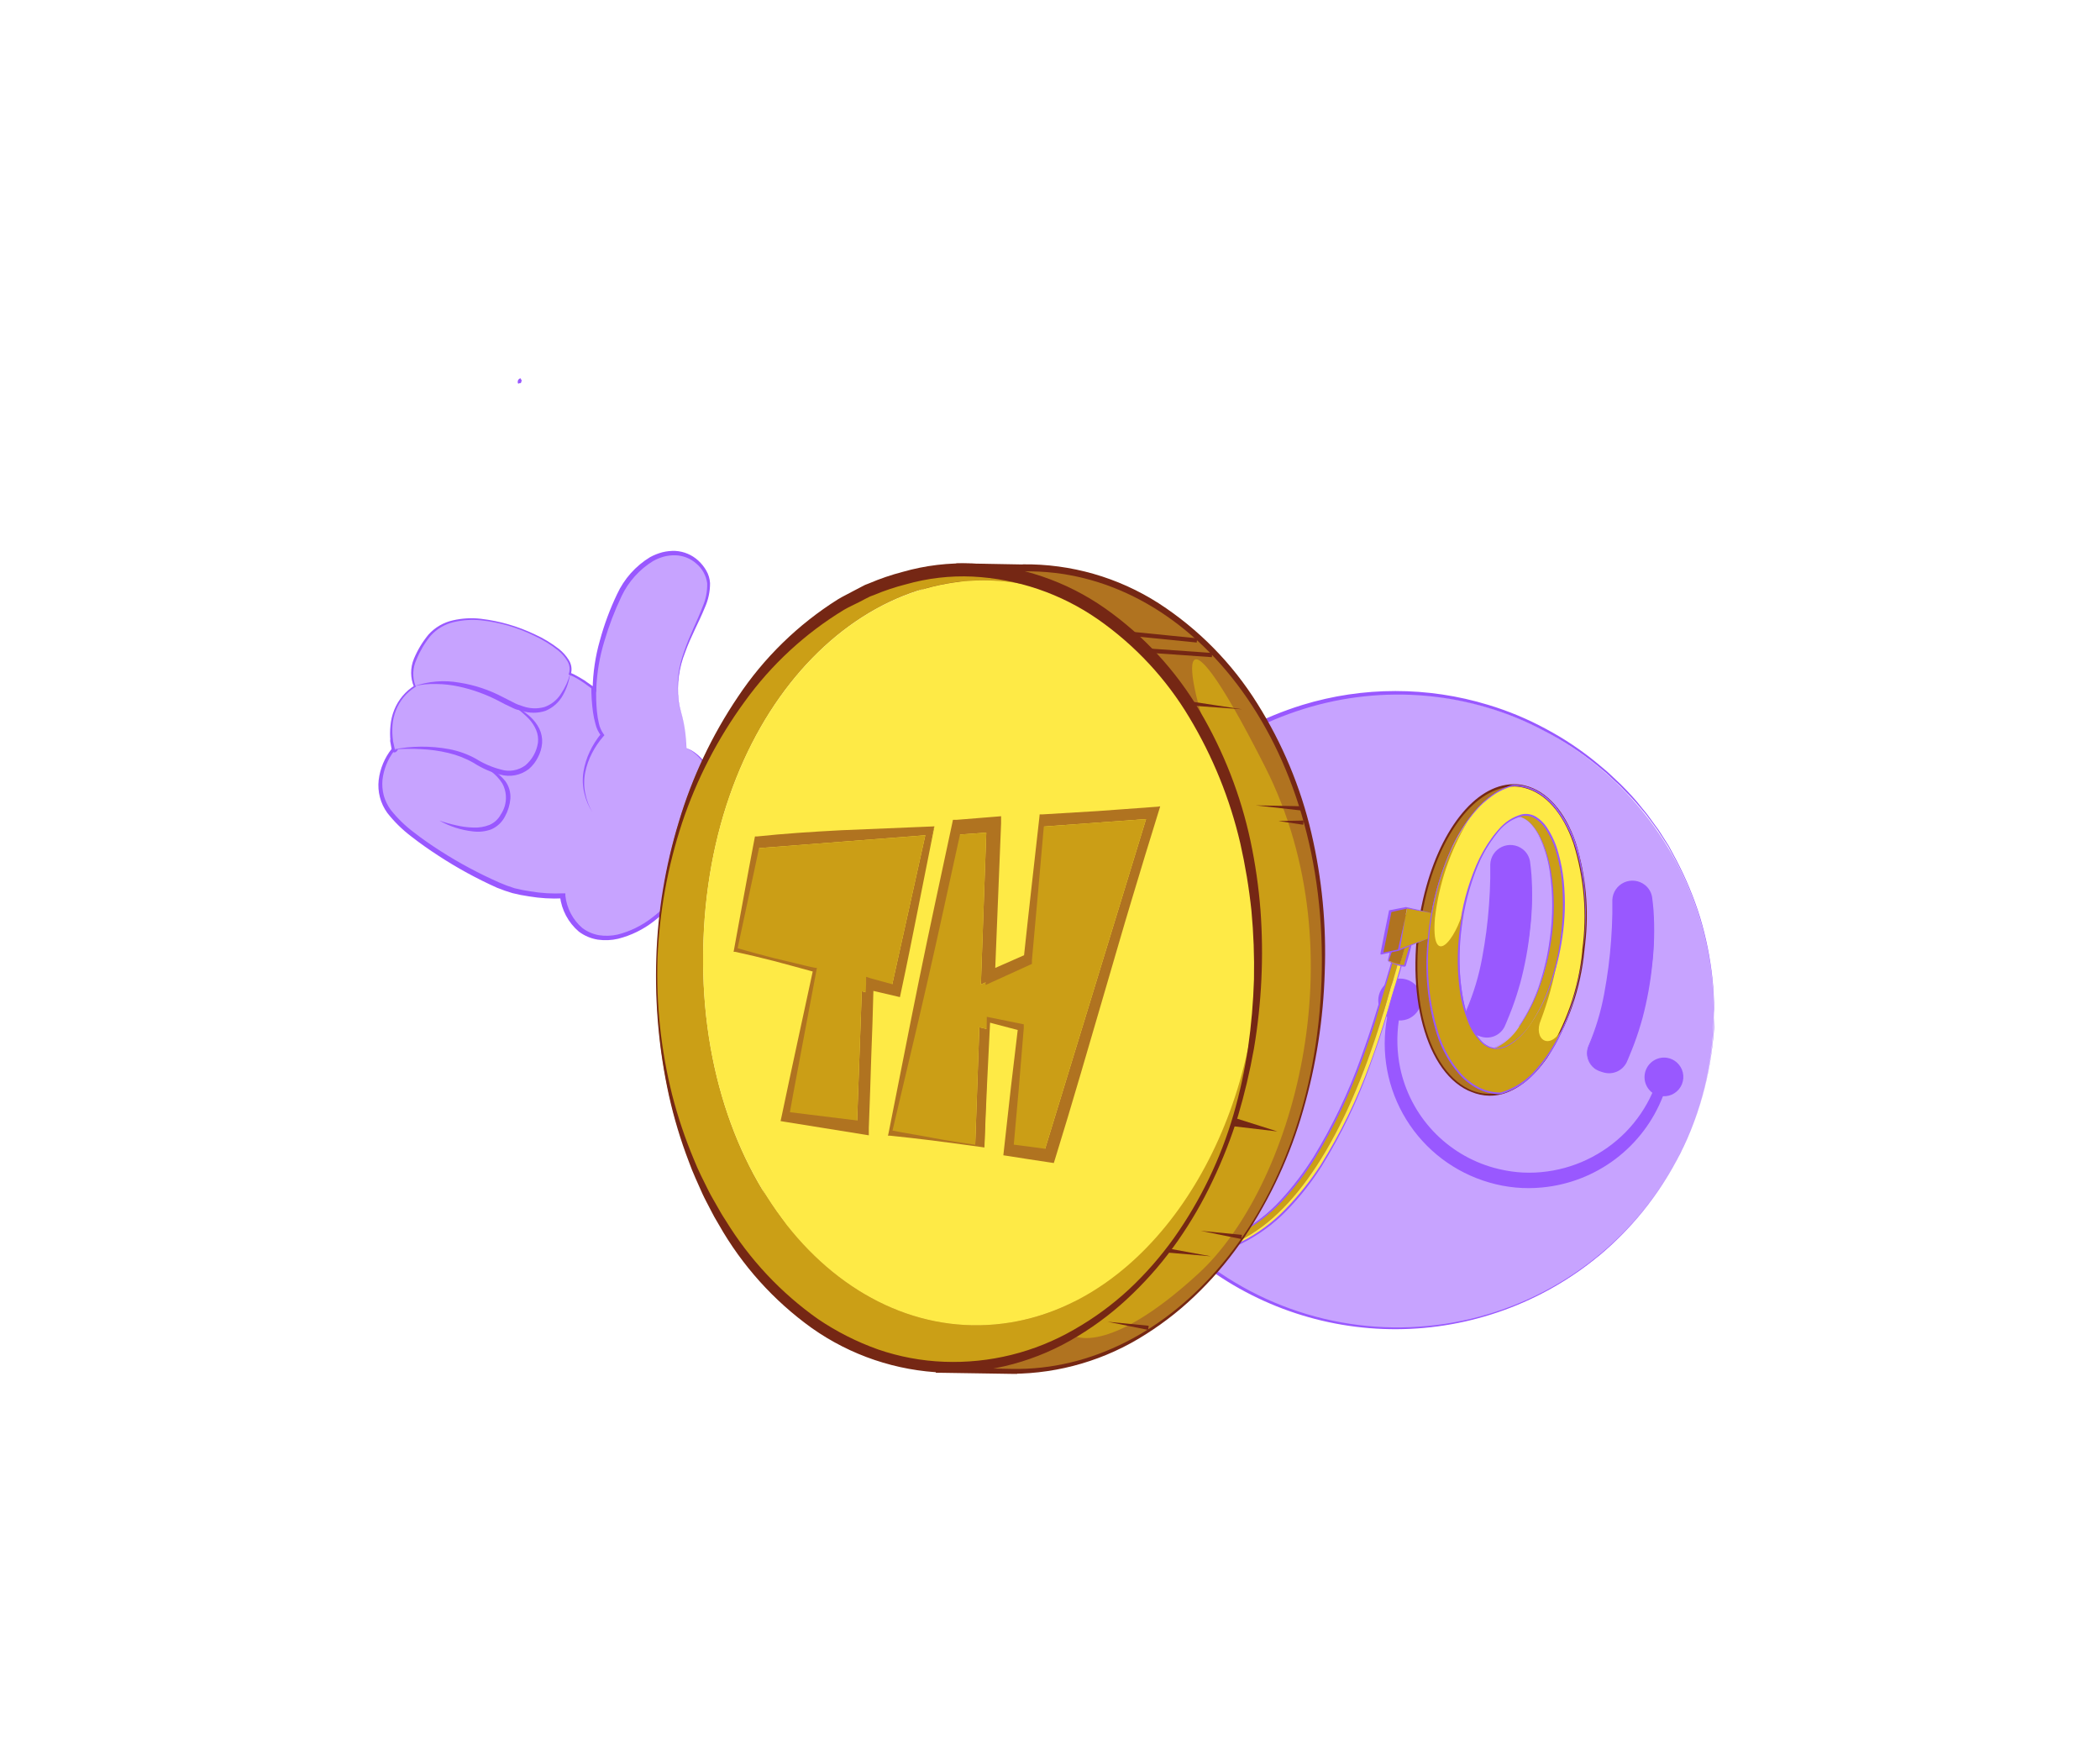 <svg width="222" height="186" viewBox="0 0 222 186" fill="none" xmlns="http://www.w3.org/2000/svg">
<g filter="url(#filter0_d_577:19595)">
<path d="M54.795 30.162L55.142 30.301L54.795 30.162Z" fill="#C7A3FF"/>
<path d="M73.058 69.317C72.899 69.226 72.734 69.146 72.564 69.078C72.545 67.809 72.356 66.549 72.002 65.331C70.969 61.777 72.356 58.74 73.582 56.08C74.569 53.922 75.424 52.056 74.569 50.537C74.231 49.887 73.712 49.35 73.074 48.99C72.436 48.63 71.707 48.463 70.976 48.51C68.663 48.641 66.443 50.622 65.079 53.821C63.036 58.532 62.874 61.7 62.882 62.825C62.62 62.617 62.234 62.324 61.795 62.055C61.313 61.721 60.796 61.442 60.253 61.222C60.339 60.974 60.355 60.707 60.299 60.451C60.13 59.603 59.328 58.74 57.909 57.884C55.907 56.708 53.699 55.923 51.403 55.571C48.55 55.178 46.407 55.818 45.235 57.421C43.046 60.351 43.524 62.047 43.794 62.563C43.115 62.972 40.888 64.629 41.373 68.322C41.412 68.615 41.466 68.916 41.543 69.232C41.157 69.725 39.23 72.354 40.772 75.23C41.712 77.003 44.996 79.4 48.242 81.289C50.932 82.831 53.6 84.08 54.872 84.296L55.165 84.349C56.59 84.641 58.044 84.76 59.497 84.704C59.57 85.479 59.816 86.227 60.216 86.894C60.616 87.561 61.161 88.13 61.81 88.559C65.002 90.416 70.113 87.61 73.212 82.299C76.311 76.987 76.257 71.174 73.058 69.317ZM41.851 69.463L41.743 69.286L41.851 69.463Z" fill="#C7A3FF"/>
<path d="M54.803 30.131C54.846 30.076 54.902 30.032 54.964 30C55.003 30 55.041 30 55.057 30C55.072 30 55.057 30.131 55.057 30.162C55.057 30.193 55.119 30.162 55.165 30.162L55.065 30.439C55.036 30.471 54.999 30.493 54.958 30.504C54.917 30.515 54.874 30.514 54.833 30.501C54.802 30.472 54.781 30.435 54.772 30.393C54.769 30.365 54.769 30.337 54.772 30.308C54.771 30.29 54.771 30.272 54.772 30.254V30.208V30.154L54.803 30.131ZM54.803 30.177V30.123H54.841L54.91 30.069C54.948 30.058 54.988 30.058 55.026 30.069C55.08 30.069 55.126 30.146 55.142 30.27L55.041 30.547C55.041 30.493 55.041 30.447 54.972 30.455C54.903 30.462 54.872 30.524 54.833 30.547C54.795 30.57 54.764 30.547 54.748 30.493C54.731 30.443 54.725 30.389 54.73 30.336C54.735 30.283 54.752 30.231 54.779 30.185L54.803 30.177Z" fill="#9958FF"/>
<path d="M73.058 69.34L72.564 69.101C72.551 68.233 72.458 67.369 72.287 66.518C72.132 65.678 71.809 64.861 71.701 63.997C71.5 62.266 71.712 60.512 72.317 58.879C72.865 57.236 73.682 55.695 74.291 54.099C74.621 53.327 74.781 52.494 74.761 51.655C74.651 50.842 74.242 50.1 73.613 49.574C73 49.027 72.213 48.716 71.392 48.695C70.984 48.685 70.577 48.732 70.182 48.834C69.785 48.946 69.402 49.104 69.041 49.304C67.601 50.189 66.448 51.471 65.719 52.996C64.981 54.537 64.37 56.136 63.891 57.776C63.387 59.415 63.099 61.112 63.036 62.826V63.142L62.781 62.949L61.717 62.178L61.609 62.101L61.671 61.978L61.717 62.178C61.471 62.008 61.239 61.862 60.993 61.715C60.745 61.573 60.488 61.449 60.222 61.345L60.099 61.299L60.145 61.184C60.214 60.958 60.233 60.721 60.2 60.487C60.166 60.254 60.082 60.031 59.952 59.834C59.701 59.422 59.38 59.057 59.004 58.755C58.236 58.142 57.398 57.625 56.506 57.213C54.74 56.341 52.836 55.786 50.878 55.571C49.906 55.468 48.923 55.531 47.972 55.756C47.025 55.974 46.168 56.481 45.52 57.206C44.905 57.961 44.404 58.802 44.033 59.703C43.83 60.132 43.714 60.597 43.693 61.071C43.672 61.545 43.745 62.018 43.909 62.463L43.963 62.587L43.848 62.656C42.94 63.239 42.241 64.094 41.851 65.1C41.658 65.594 41.539 66.113 41.496 66.642C41.454 67.179 41.469 67.719 41.543 68.253V68.453H41.35L41.527 68.237L41.735 69.186V69.278L41.681 69.355C40.99 70.249 40.559 71.316 40.432 72.439C40.382 72.995 40.429 73.556 40.571 74.096C40.726 74.632 40.971 75.138 41.296 75.592C42.012 76.494 42.841 77.3 43.763 77.989C44.672 78.699 45.636 79.362 46.615 79.986C48.584 81.241 50.646 82.344 52.782 83.286C53.308 83.516 53.846 83.717 54.394 83.887C54.948 84.028 55.509 84.138 56.074 84.218C57.21 84.412 58.362 84.481 59.513 84.427H59.767V84.673C59.908 85.994 60.544 87.211 61.548 88.081C62.066 88.475 62.672 88.739 63.313 88.852C63.964 88.953 64.628 88.932 65.271 88.79C66.582 88.462 67.81 87.866 68.879 87.04C69.97 86.219 70.948 85.258 71.786 84.18C73.497 82.023 74.675 79.493 75.224 76.794C75.5 75.444 75.5 74.052 75.224 72.701C75.07 72.029 74.81 71.386 74.453 70.797C74.097 70.218 73.621 69.721 73.058 69.34ZM73.058 69.293C73.67 69.653 74.197 70.142 74.599 70.727C74.957 71.325 75.218 71.975 75.37 72.655C75.64 74.022 75.64 75.428 75.37 76.794C74.873 79.543 73.738 82.136 72.055 84.365C71.225 85.492 70.244 86.501 69.141 87.364C68.02 88.243 66.729 88.878 65.348 89.229C64.644 89.394 63.914 89.425 63.198 89.322C62.47 89.208 61.782 88.916 61.193 88.474C60.077 87.523 59.363 86.184 59.197 84.727L59.482 84.959C58.293 85.017 57.102 84.948 55.928 84.75C55.336 84.667 54.749 84.551 54.17 84.403C53.615 84.243 53.07 84.052 52.536 83.833C50.395 82.874 48.333 81.747 46.368 80.464C45.382 79.824 44.418 79.153 43.485 78.421C42.533 77.701 41.678 76.862 40.941 75.923C40.217 74.918 39.892 73.678 40.032 72.447C40.18 71.237 40.66 70.092 41.419 69.139V69.309L41.25 68.353V68.153H41.458L41.281 68.368C41.219 67.805 41.219 67.236 41.281 66.672C41.332 66.106 41.468 65.55 41.681 65.023C42.11 63.959 42.866 63.06 43.84 62.456L43.786 62.648C43.578 62.171 43.468 61.657 43.464 61.136C43.46 60.615 43.562 60.099 43.763 59.619C44.148 58.697 44.668 57.837 45.305 57.067C45.988 56.315 46.888 55.792 47.88 55.571C48.855 55.349 49.861 55.294 50.855 55.409C52.829 55.644 54.751 56.201 56.545 57.059C57.454 57.468 58.311 57.986 59.096 58.601C59.493 58.917 59.835 59.297 60.106 59.727C60.256 59.95 60.356 60.205 60.397 60.471C60.438 60.737 60.421 61.01 60.345 61.268L60.268 61.099C60.534 61.206 60.791 61.333 61.039 61.477C61.293 61.615 61.548 61.777 61.81 61.931L61.926 62.008L61.856 62.139L61.81 61.939L62.912 62.71L62.65 62.833C62.681 61.09 62.94 59.359 63.421 57.684C63.877 56.006 64.483 54.373 65.233 52.804C65.981 51.184 67.194 49.824 68.717 48.895C69.134 48.667 69.576 48.491 70.036 48.371C70.477 48.263 70.931 48.216 71.385 48.232C72.295 48.281 73.159 48.646 73.829 49.265C74.161 49.572 74.444 49.929 74.669 50.321C74.9 50.722 75.034 51.17 75.062 51.632C75.068 52.522 74.881 53.403 74.515 54.215C73.859 55.826 73.019 57.298 72.433 58.948C71.789 60.545 71.548 62.277 71.732 63.99C71.824 64.845 72.14 65.655 72.294 66.51C72.46 67.359 72.548 68.221 72.556 69.085L73.058 69.293Z" fill="#9958FF"/>
<path d="M41.882 69.447L41.813 69.494C41.759 69.519 41.702 69.535 41.643 69.54C41.643 69.54 41.581 69.54 41.643 69.494C41.705 69.447 41.728 69.401 41.728 69.378C41.728 69.355 41.728 69.378 41.643 69.378L41.913 69.216C41.951 69.207 41.99 69.207 42.028 69.216C42.028 69.216 42.075 69.216 42.082 69.216C42.09 69.216 42.013 69.332 41.882 69.447ZM41.836 69.447C41.674 69.509 41.604 69.509 41.558 69.494C41.512 69.478 41.558 69.494 41.558 69.432C41.569 69.394 41.591 69.359 41.62 69.332L41.89 69.17C41.89 69.17 41.836 69.247 41.89 69.247C41.944 69.247 41.99 69.247 42.028 69.247C42.067 69.247 42.028 69.247 42.028 69.293C41.998 69.346 41.959 69.392 41.913 69.432L41.766 69.563L41.836 69.478V69.447Z" fill="#9958FF"/>
<path d="M43.763 62.54C45.301 62 46.953 61.867 48.558 62.155C50.175 62.407 51.738 62.928 53.183 63.697C53.546 63.889 53.9 64.067 54.247 64.236C54.416 64.329 54.592 64.412 54.771 64.483L55.319 64.668C56.037 64.915 56.814 64.939 57.547 64.737C58.275 64.483 58.895 63.988 59.304 63.334C59.749 62.676 60.078 61.946 60.276 61.176C60.17 61.989 59.909 62.775 59.505 63.489C59.097 64.233 58.447 64.815 57.662 65.138C56.851 65.405 55.976 65.405 55.164 65.138L54.556 64.984C54.363 64.911 54.175 64.826 53.993 64.73C53.615 64.552 53.222 64.375 52.906 64.19C51.514 63.443 50.025 62.895 48.481 62.563C47.708 62.397 46.92 62.309 46.129 62.301C45.333 62.272 44.537 62.353 43.763 62.54Z" fill="#9958FF"/>
<path d="M41.543 69.232C43.5 68.837 45.515 68.821 47.479 69.186C48.476 69.372 49.437 69.719 50.323 70.211C51.139 70.722 52.028 71.104 52.96 71.344C53.397 71.477 53.859 71.505 54.309 71.426C54.759 71.347 55.184 71.163 55.55 70.889C56.26 70.282 56.728 69.439 56.868 68.515C56.924 68.054 56.857 67.586 56.676 67.158C56.488 66.724 56.228 66.325 55.905 65.979C55.224 65.278 54.445 64.681 53.592 64.206C54.509 64.597 55.355 65.136 56.098 65.801C56.474 66.152 56.784 66.567 57.015 67.027C57.246 67.507 57.347 68.038 57.308 68.569C57.263 69.087 57.113 69.59 56.868 70.049C56.634 70.524 56.306 70.946 55.905 71.29C55.481 71.618 54.986 71.842 54.46 71.944C53.934 72.046 53.391 72.022 52.875 71.876C51.892 71.619 50.955 71.208 50.1 70.658C49.262 70.174 48.358 69.816 47.417 69.594C46.459 69.363 45.48 69.226 44.495 69.186C43.511 69.128 42.524 69.143 41.543 69.232Z" fill="#9958FF"/>
<path d="M46.438 76.733C47.02 76.938 47.615 77.105 48.219 77.234C48.81 77.377 49.415 77.458 50.023 77.473C50.609 77.505 51.195 77.41 51.742 77.195C52.258 76.974 52.682 76.582 52.944 76.085C53.268 75.606 53.454 75.047 53.481 74.469C53.508 73.891 53.376 73.317 53.099 72.809C52.774 72.299 52.355 71.854 51.865 71.499C51.373 71.124 50.858 70.782 50.323 70.473C51.526 70.861 52.594 71.58 53.407 72.547C53.808 73.091 54.002 73.761 53.954 74.436C53.896 75.091 53.702 75.726 53.384 76.301C53.073 76.91 52.561 77.392 51.935 77.666C51.316 77.891 50.653 77.965 50 77.882C48.746 77.747 47.534 77.356 46.438 76.733Z" fill="#9958FF"/>
<path d="M63.036 62.648C63 63.505 63.023 64.362 63.105 65.215C63.145 65.639 63.215 66.058 63.313 66.472C63.398 66.875 63.566 67.255 63.807 67.59L63.899 67.705L63.807 67.813C63.329 68.357 62.919 68.958 62.589 69.602C62.251 70.247 62.007 70.938 61.864 71.653C61.722 72.37 61.722 73.109 61.864 73.826C61.998 74.548 62.259 75.24 62.635 75.869C62.223 75.241 61.928 74.544 61.764 73.811C61.591 73.084 61.562 72.329 61.679 71.591C61.797 70.851 62.02 70.132 62.342 69.455C62.662 68.773 63.066 68.133 63.545 67.551V67.775C63.261 67.408 63.059 66.985 62.951 66.534C62.831 66.106 62.74 65.671 62.681 65.231C62.564 64.357 62.507 63.476 62.512 62.594L63.036 62.648Z" fill="#9958FF"/>
<path d="M117.385 82.175C117.47 81.99 117.555 81.813 117.647 81.628C121.639 73.836 128.514 67.909 136.809 65.109C145.104 62.309 154.165 62.857 162.062 66.636C169.959 70.416 176.07 77.128 179.093 85.345C182.116 93.561 181.813 102.633 178.249 110.63C178.038 111.092 177.817 111.555 177.586 112.017C177.493 112.202 177.393 112.38 177.293 112.557C174.96 116.96 171.678 120.788 167.684 123.767C163.689 126.745 159.083 128.798 154.198 129.777C149.313 130.756 144.271 130.637 139.437 129.428C134.604 128.219 130.1 125.951 126.251 122.787C125.809 122.422 125.377 122.05 124.956 121.669C119.605 116.782 115.977 110.296 114.613 103.179C113.248 96.062 114.221 88.695 117.385 82.175Z" fill="#C7A3FF"/>
<path d="M169.029 122.741C163.016 127.724 155.46 130.466 147.651 130.5C139.841 130.534 132.262 127.858 126.206 122.928C120.149 117.997 115.991 111.119 114.44 103.465C112.889 95.811 114.042 87.856 117.701 80.957C118.736 78.995 119.968 77.142 121.379 75.43C122.065 74.559 122.836 73.757 123.591 72.955L124.802 71.814C125.002 71.621 125.21 71.444 125.426 71.267L126.066 70.735C127.779 69.328 129.625 68.092 131.578 67.042C133.537 66.008 135.589 65.159 137.707 64.506C144.101 62.555 150.932 62.555 157.326 64.506C159.443 65.143 161.489 65.995 163.432 67.05C165.379 68.087 167.215 69.319 168.913 70.727L169.545 71.259C169.761 71.436 169.969 71.614 170.17 71.806L171.372 72.94C172.143 73.711 172.914 74.535 173.577 75.399L174.101 76.039C174.271 76.255 174.425 76.486 174.587 76.702L175.073 77.372L175.32 77.704L175.543 78.051L176.43 79.446L177.201 80.888C178.227 82.837 179.073 84.875 179.729 86.978C180.362 89.087 180.798 91.249 181.032 93.438C181.145 94.532 181.202 95.631 181.202 96.73C181.202 97.277 181.202 97.832 181.202 98.38C181.202 98.927 181.14 99.482 181.078 100.022C180.194 108.887 175.864 117.051 169.021 122.756L169.029 122.741ZM181.047 100.022C181.109 99.475 181.132 98.927 181.163 98.38C181.194 97.832 181.202 97.285 181.163 96.73C181.161 95.63 181.102 94.532 180.986 93.438C180.747 91.254 180.305 89.096 179.667 86.993C179.015 84.893 178.166 82.859 177.131 80.919L176.36 79.485L175.466 78.105L175.242 77.758L174.996 77.426L174.51 76.763C174.348 76.548 174.186 76.324 174.017 76.1L173.485 75.468C172.768 74.582 171.997 73.811 171.234 73.04L170.031 71.922C169.838 71.729 169.622 71.552 169.407 71.382L168.774 70.858C167.061 69.476 165.212 68.272 163.255 67.266C161.323 66.233 159.29 65.401 157.188 64.783C155.088 64.159 152.932 63.746 150.75 63.55C146.389 63.16 141.994 63.631 137.815 64.938C135.728 65.588 133.708 66.432 131.778 67.459C129.865 68.502 128.058 69.728 126.382 71.12L125.757 71.644C125.549 71.822 125.341 71.992 125.148 72.184L123.938 73.317C123.167 74.088 122.435 74.898 121.764 75.761C120.382 77.451 119.176 79.277 118.164 81.212C115.852 85.584 114.538 90.414 114.316 95.354C114.094 100.295 114.971 105.223 116.882 109.785C118.794 114.346 121.693 118.427 125.371 121.734C129.048 125.04 133.413 127.49 138.152 128.908C142.89 130.325 147.883 130.674 152.773 129.93C157.662 129.186 162.326 127.368 166.428 124.605C170.53 121.843 173.969 118.205 176.497 113.955C179.025 109.704 180.579 104.945 181.047 100.022Z" fill="#9958FF"/>
<path d="M156.679 99.536H156.64L156.324 99.444C156.053 99.366 155.802 99.23 155.588 99.047C155.374 98.863 155.201 98.636 155.083 98.38C154.964 98.124 154.902 97.846 154.901 97.564C154.9 97.281 154.959 97.002 155.075 96.745C156.216 94.186 157.835 89.167 157.758 81.458C157.762 80.968 157.948 80.497 158.281 80.138C158.614 79.778 159.069 79.556 159.557 79.514C160.046 79.473 160.532 79.615 160.92 79.913C161.309 80.212 161.572 80.644 161.659 81.127C162.067 83.701 162.491 90.085 158.991 98.387C158.808 98.825 158.474 99.182 158.049 99.392C157.624 99.603 157.138 99.654 156.679 99.536Z" fill="#9958FF"/>
<path d="M169.584 103.306H169.545L169.229 103.213C168.958 103.135 168.707 103 168.493 102.816C168.279 102.633 168.106 102.405 167.988 102.149C167.87 101.893 167.808 101.615 167.806 101.333C167.805 101.051 167.864 100.772 167.98 100.515C169.121 97.956 170.74 92.937 170.663 85.228C170.667 84.738 170.853 84.267 171.186 83.907C171.519 83.548 171.974 83.325 172.462 83.284C172.951 83.242 173.437 83.385 173.825 83.683C174.214 83.981 174.477 84.414 174.564 84.896C174.972 87.471 175.396 93.854 171.896 102.157C171.713 102.594 171.379 102.951 170.954 103.162C170.529 103.373 170.043 103.424 169.584 103.306Z" fill="#9958FF"/>
<path d="M145.763 96.275C145.639 95.745 145.707 95.188 145.954 94.703C146.201 94.218 146.611 93.836 147.111 93.623C147.612 93.41 148.172 93.381 148.693 93.54C149.213 93.7 149.661 94.037 149.956 94.494C150.159 94.846 150.262 95.246 150.255 95.652C150.249 96.057 150.133 96.454 149.92 96.799C149.706 97.144 149.404 97.425 149.044 97.613C148.684 97.8 148.28 97.886 147.875 97.863C147.63 99.526 147.677 101.219 148.014 102.866C148.536 105.367 149.737 107.677 151.484 109.541C153.231 111.405 155.458 112.752 157.92 113.436C158.733 113.66 159.563 113.815 160.402 113.898C161.241 113.976 162.085 113.976 162.923 113.898C164.605 113.746 166.247 113.297 167.772 112.572C169.3 111.846 170.688 110.857 171.873 109.65C173.048 108.448 173.998 107.046 174.68 105.511C174.308 105.233 174.041 104.839 173.92 104.391C173.8 103.944 173.834 103.468 174.016 103.042C174.199 102.616 174.519 102.263 174.926 102.041C175.333 101.819 175.803 101.741 176.26 101.818C176.626 101.881 176.967 102.044 177.247 102.288C177.569 102.567 177.796 102.94 177.896 103.354C177.996 103.768 177.964 104.204 177.804 104.599C177.644 104.994 177.365 105.329 177.005 105.558C176.645 105.786 176.223 105.896 175.797 105.873C174.773 108.506 173.037 110.803 170.782 112.506C168.528 114.209 165.844 115.252 163.031 115.517C161.149 115.703 159.249 115.525 157.434 114.993C153.785 113.942 150.658 111.57 148.663 108.339C146.668 105.108 145.947 101.25 146.641 97.516C146.217 97.213 145.907 96.776 145.763 96.275Z" fill="#9958FF"/>
<path d="M156.679 91.279C156.853 90.344 157.002 89.406 157.126 88.466C157.249 87.525 157.342 86.585 157.411 85.636L157.496 84.218L157.542 82.799V81.366C157.556 80.974 157.678 80.595 157.894 80.268C158.111 79.942 158.413 79.681 158.767 79.516C159.122 79.35 159.516 79.285 159.905 79.329C160.294 79.372 160.663 79.522 160.973 79.762C161.381 80.077 161.656 80.534 161.743 81.042C161.813 81.527 161.859 81.998 161.898 82.476C162.023 84.383 161.977 86.297 161.759 88.196C161.566 90.098 161.223 91.983 160.734 93.831C160.61 94.294 160.464 94.749 160.325 95.204C160.186 95.658 160.017 96.105 159.855 96.56C159.693 97.015 159.5 97.447 159.323 97.894C159.223 98.118 159.153 98.333 159.038 98.557C158.92 98.781 158.764 98.982 158.575 99.15C158.197 99.486 157.709 99.673 157.203 99.675C156.956 99.673 156.711 99.632 156.478 99.551C156.243 99.491 156.017 99.398 155.807 99.274C155.395 99.013 155.091 98.612 154.949 98.145C154.808 97.678 154.839 97.176 155.037 96.73C155.786 94.98 156.336 93.152 156.679 91.279ZM155.013 98.133C155.157 98.584 155.465 98.964 155.877 99.197C156.083 99.308 156.303 99.388 156.532 99.436C156.755 99.502 156.986 99.53 157.218 99.521C157.673 99.497 158.104 99.308 158.429 98.989C158.586 98.833 158.714 98.65 158.806 98.449C158.899 98.249 158.976 98.01 159.061 97.794L159.315 97.131L159.446 96.799L159.562 96.46C159.708 96.013 159.886 95.566 160.024 95.119C160.163 94.671 160.317 94.217 160.448 93.762C161.011 91.945 161.415 90.082 161.659 88.196C161.891 86.308 161.909 84.399 161.713 82.507C161.666 82.036 161.597 81.558 161.512 81.103C161.446 80.78 161.292 80.481 161.067 80.238C160.843 79.996 160.556 79.819 160.238 79.728C159.921 79.637 159.584 79.634 159.265 79.72C158.946 79.806 158.657 79.978 158.429 80.217C158.127 80.531 157.954 80.946 157.943 81.381V82.807C157.943 83.285 157.943 83.763 157.943 84.241C157.943 84.719 157.889 85.197 157.858 85.675C157.717 87.585 157.418 89.48 156.964 91.341C156.503 93.189 155.887 94.994 155.121 96.738C154.917 97.171 154.878 97.665 155.013 98.125V98.133Z" fill="#9958FF"/>
<path d="M169.584 95.049C169.758 94.114 169.907 93.176 170.031 92.236C170.154 91.295 170.247 90.355 170.316 89.406L170.401 87.988L170.447 86.57V85.136C170.461 84.744 170.583 84.365 170.799 84.038C171.016 83.712 171.318 83.451 171.672 83.286C172.027 83.12 172.421 83.055 172.81 83.099C173.199 83.142 173.568 83.292 173.878 83.532C174.286 83.847 174.561 84.304 174.649 84.812C174.718 85.297 174.764 85.768 174.803 86.246C174.928 88.153 174.882 90.067 174.664 91.966C174.471 93.868 174.128 95.753 173.639 97.601C173.515 98.064 173.369 98.519 173.23 98.974C173.091 99.428 172.922 99.876 172.76 100.33C172.598 100.785 172.405 101.217 172.228 101.664C172.128 101.888 172.058 102.103 171.943 102.327C171.825 102.551 171.669 102.752 171.48 102.921C171.102 103.256 170.614 103.443 170.108 103.445C169.861 103.443 169.616 103.402 169.383 103.321C169.148 103.261 168.922 103.168 168.712 103.044C168.3 102.783 167.996 102.382 167.854 101.915C167.713 101.448 167.744 100.946 167.942 100.5C168.691 98.75 169.241 96.922 169.584 95.049ZM167.918 101.903C168.062 102.354 168.37 102.734 168.782 102.967C168.988 103.077 169.208 103.158 169.437 103.206C169.66 103.272 169.891 103.3 170.123 103.291C170.578 103.267 171.009 103.078 171.334 102.759C171.491 102.603 171.619 102.42 171.711 102.219C171.804 102.019 171.881 101.78 171.966 101.564L172.22 100.901L172.351 100.569L172.467 100.23C172.613 99.783 172.791 99.336 172.929 98.889C173.068 98.442 173.222 97.987 173.353 97.532C173.916 95.715 174.32 93.853 174.564 91.966C174.796 90.078 174.814 88.169 174.618 86.276C174.571 85.806 174.502 85.328 174.417 84.874C174.351 84.55 174.197 84.251 173.972 84.008C173.748 83.766 173.461 83.589 173.143 83.498C172.826 83.407 172.489 83.404 172.17 83.49C171.851 83.576 171.562 83.748 171.334 83.987C171.032 84.301 170.859 84.716 170.848 85.151V86.577C170.848 87.055 170.848 87.533 170.848 88.011C170.848 88.489 170.794 88.967 170.763 89.445C170.622 91.355 170.323 93.25 169.869 95.111C169.408 96.959 168.792 98.764 168.026 100.508C167.822 100.941 167.783 101.435 167.918 101.895V101.903Z" fill="#9958FF"/>
<path d="M147.397 94.51C147.836 93.285 148.368 91.18 148.384 91.095L147.998 90.995C147.952 91.196 147.443 93.208 147.011 94.395C147.011 94.464 146.919 94.719 146.834 95.019C143.103 108.41 137.868 117.322 131.709 120.791C130.308 121.602 128.757 122.122 127.151 122.32C125.544 122.517 123.913 122.388 122.358 121.94L122.527 121.994H122.627C124.198 122.462 125.848 122.604 127.476 122.412C129.104 122.22 130.676 121.697 132.094 120.876C138.262 117.407 143.488 108.495 147.22 95.104C147.304 94.834 147.374 94.572 147.397 94.51Z" fill="#FFEB47"/>
<path d="M119.783 119.904C120.63 120.278 121.504 120.59 122.396 120.837H122.489H122.604C121.631 120.553 120.682 120.189 119.767 119.75" fill="#B07320"/>
<path d="M119.659 120.937C120.534 121.336 121.435 121.671 122.358 121.939C123.913 122.388 125.544 122.517 127.15 122.32C128.757 122.122 130.308 121.602 131.709 120.791C137.876 117.322 143.103 108.41 146.834 95.019C146.919 94.718 146.988 94.464 147.011 94.395C147.443 93.207 147.952 91.188 147.998 90.995L147.358 90.833C147.358 90.833 146.826 92.968 146.402 94.148C146.402 94.248 146.318 94.433 146.202 94.842C142.594 107.77 137.406 116.697 131.555 119.974C130.256 120.726 128.818 121.205 127.328 121.381C125.838 121.558 124.328 121.428 122.89 120.999H122.797L122.62 120.945H122.504H122.412C121.505 120.69 120.619 120.368 119.76 119.981" fill="#CB9E16"/>
<path opacity="0.81" d="M119.659 120.937C120.534 121.336 121.435 121.671 122.358 121.939L122.527 121.993H122.627C124.198 122.462 125.848 122.604 127.476 122.412C129.104 122.22 130.676 121.697 132.094 120.876C138.262 117.406 143.488 108.495 147.22 95.104C147.304 94.803 147.374 94.549 147.397 94.48C147.836 93.254 148.368 91.149 148.384 91.064L147.998 90.964L147.358 90.802C147.358 90.802 146.826 92.938 146.402 94.117C146.402 94.217 146.318 94.402 146.202 94.811C142.594 107.739 137.406 116.666 131.555 119.943C130.256 120.695 128.818 121.174 127.328 121.351C125.838 121.527 124.328 121.397 122.89 120.968H122.797L122.62 120.914C121.624 120.623 120.654 120.25 119.721 119.796" fill="url(#paint0_linear_577:19595)"/>
<path d="M119.69 120.945C121.493 121.778 123.43 122.284 125.41 122.44C127.394 122.551 129.373 122.155 131.161 121.291C132.933 120.402 134.539 119.216 135.91 117.784C137.289 116.366 138.525 114.816 139.603 113.158C141.712 109.791 143.459 106.209 144.814 102.473C145.508 100.613 146.133 98.727 146.688 96.815C147.212 94.895 147.875 93.022 148.33 91.087L148.376 91.156L147.351 90.902L147.428 90.856C146.981 92.737 146.348 94.556 145.84 96.414C145.331 98.272 144.699 100.099 144.036 101.911C142.736 105.553 141.067 109.053 139.056 112.357C138.038 114.012 136.858 115.561 135.533 116.982C134.205 118.402 132.64 119.578 130.907 120.459C129.158 121.312 127.212 121.682 125.272 121.53C124.31 121.448 123.361 121.257 122.442 120.96C121.522 120.676 120.625 120.32 119.76 119.896C120.628 120.31 121.528 120.656 122.45 120.929C123.367 121.215 124.314 121.396 125.272 121.469C127.196 121.601 129.121 121.215 130.845 120.351C132.546 119.459 134.077 118.277 135.371 116.859C136.67 115.448 137.837 113.92 138.855 112.295C140.861 109.011 142.527 105.532 143.828 101.911C144.483 100.107 145.1 98.28 145.647 96.437C146.194 94.595 146.819 92.768 147.281 90.902V90.84H147.343L148.368 91.102H148.422V91.156C147.952 93.091 147.281 94.965 146.742 96.877C146.202 98.788 145.539 100.662 144.868 102.535C143.538 106.287 141.811 109.887 139.719 113.274C138.652 114.959 137.415 116.53 136.026 117.961C134.632 119.397 133.002 120.584 131.208 121.469C129.394 122.331 127.391 122.718 125.387 122.594C124.391 122.532 123.405 122.353 122.45 122.062C121.495 121.782 120.562 121.432 119.659 121.014L119.69 120.945Z" fill="#9958FF"/>
<path d="M148.677 89.499L148.014 91.812C148.014 91.882 147.59 91.812 147.104 91.689L146.749 91.573C147.002 91.734 147.281 91.849 147.574 91.912C148.06 92.051 148.461 92.105 148.484 92.036L149.147 89.723C149.17 89.715 148.97 89.607 148.677 89.499Z" fill="#CB9E16"/>
<path d="M148.029 91.843L148.692 89.53L148.337 89.415C147.836 89.23 147.428 89.23 147.405 89.23L146.742 91.542L147.096 91.658C147.605 91.851 148.006 91.912 148.029 91.843Z" fill="#B07320"/>
<path d="M148.314 89.399C148.142 89.351 147.967 89.315 147.79 89.291H147.528C147.528 89.291 147.42 89.291 147.459 89.291V89.422C147.387 89.771 147.297 90.115 147.189 90.455C147.081 90.794 146.95 91.126 146.85 91.465L146.811 91.588C146.835 91.609 146.861 91.627 146.888 91.642C146.965 91.683 147.045 91.719 147.127 91.75C147.293 91.81 147.463 91.859 147.636 91.896C147.806 91.938 147.979 91.972 148.152 91.997H148.407H148.461V91.873C148.553 91.526 148.638 91.187 148.746 90.848C148.854 90.509 148.954 90.17 149.078 89.83L149.124 89.707C149.124 89.761 149.124 89.707 149.062 89.707C148.991 89.658 148.916 89.615 148.839 89.576C148.668 89.505 148.493 89.446 148.314 89.399ZM148.314 89.399C148.484 89.445 148.654 89.499 148.831 89.553C148.918 89.58 149.003 89.614 149.085 89.653H149.147C149.147 89.653 149.201 89.653 149.209 89.761V89.892C149.139 90.239 149.054 90.586 148.954 90.925C148.854 91.264 148.754 91.611 148.654 91.95L148.615 92.081C148.546 92.197 148.507 92.159 148.476 92.174H148.399C148.306 92.165 148.213 92.15 148.122 92.128C147.945 92.088 147.77 92.039 147.597 91.981C147.428 91.927 147.258 91.858 147.096 91.788C147.011 91.753 146.929 91.712 146.85 91.665C146.85 91.665 146.757 91.665 146.742 91.542V91.411C146.834 91.072 146.904 90.717 146.988 90.37C147.075 90.025 147.181 89.686 147.304 89.352L147.351 89.221C147.397 89.152 147.428 89.175 147.459 89.16H147.536C147.638 89.175 147.738 89.198 147.836 89.229C147.975 89.283 148.152 89.322 148.322 89.376L148.314 89.399Z" fill="#9958FF"/>
<path d="M167.395 90.386C167.913 86.609 167.597 82.764 166.469 79.123C165.328 75.808 163.455 73.726 161.196 73.171C160.793 73.072 160.378 73.025 159.963 73.032C156.478 73.888 153.163 78.429 151.652 84.966C149.648 93.724 151.537 102.759 156.347 105.049L156.702 105.203C157.324 105.452 157.99 105.575 158.66 105.565C160.348 105.149 162.006 103.861 163.463 101.78C165.665 98.351 167.013 94.443 167.395 90.386ZM161.713 98.373C160.464 100.099 159.107 100.97 157.935 100.816C157.785 100.797 157.638 100.761 157.496 100.708L157.365 100.654C154.852 99.529 153.233 93.084 154.775 85.938C155.908 80.503 158.352 77.057 160.433 76.286C160.862 76.113 161.333 76.078 161.782 76.186H161.898C162.954 76.532 163.902 77.828 164.534 79.809C165.381 82.839 165.557 86.017 165.051 89.121C164.683 92.425 163.539 95.595 161.713 98.373Z" fill="#FFEB47"/>
<path d="M156.702 105.202L156.347 105.048C151.537 102.736 149.648 93.724 151.652 84.966C153.194 78.39 156.471 73.88 159.963 73.032C156.108 73.094 152.2 77.835 150.535 85.112C148.53 93.87 150.419 102.905 155.229 105.195L155.584 105.349C156.563 105.745 157.643 105.82 158.668 105.565C157.995 105.576 157.327 105.452 156.702 105.202Z" fill="#B07320"/>
<path d="M165.043 89.152C165.549 86.047 165.373 82.869 164.527 79.84C163.895 77.858 162.939 76.563 161.89 76.216H161.775C161.325 76.109 160.854 76.144 160.426 76.316L160.649 76.363H160.765C161.821 76.71 162.769 78.005 163.401 79.986C164.248 83.016 164.424 86.194 163.918 89.299C163.55 92.602 162.406 95.772 160.58 98.549C159.936 99.559 159.016 100.362 157.928 100.862C159.1 101.009 160.456 100.138 161.705 98.418C163.534 95.636 164.678 92.461 165.043 89.152Z" fill="#CB9E16"/>
<path d="M160.564 98.48C161.498 97.12 162.23 95.632 162.738 94.063C163.254 92.5 163.621 90.892 163.833 89.26C164.176 86.89 164.176 84.484 163.833 82.114C163.658 80.931 163.326 79.778 162.846 78.683C162.606 78.124 162.284 77.605 161.89 77.141C161.509 76.683 160.98 76.372 160.394 76.263C159.862 76.48 159.375 76.797 158.96 77.195C158.547 77.608 158.177 78.063 157.858 78.552C157.185 79.493 156.626 80.51 156.193 81.582C155.325 83.728 154.752 85.981 154.489 88.281C154.348 89.429 154.287 90.586 154.304 91.743C154.311 92.897 154.411 94.05 154.605 95.189C154.771 96.323 155.088 97.43 155.545 98.48C155.78 99.005 156.089 99.493 156.463 99.93C156.656 100.138 156.876 100.32 157.118 100.469C157.236 100.551 157.362 100.618 157.496 100.67L157.912 100.77C158.461 100.554 158.963 100.234 159.392 99.829C159.826 99.419 160.218 98.967 160.564 98.48ZM160.564 98.48C160.221 98.967 159.831 99.419 159.4 99.829C158.971 100.248 158.466 100.58 157.912 100.808L157.48 100.708C157.342 100.657 157.21 100.59 157.087 100.508C156.835 100.357 156.604 100.173 156.401 99.96C156.012 99.521 155.687 99.027 155.437 98.496C154.944 97.437 154.594 96.317 154.397 95.165C154.187 94.018 154.081 92.855 154.081 91.689C154.065 90.524 154.13 89.36 154.273 88.204C154.543 85.904 155.137 83.654 156.039 81.52C156.493 80.446 157.073 79.429 157.766 78.49C158.111 78.02 158.503 77.586 158.937 77.195C159.364 76.791 159.864 76.472 160.41 76.255C161.016 76.37 161.562 76.695 161.952 77.172C162.35 77.637 162.68 78.156 162.931 78.714C163.427 79.812 163.774 80.971 163.964 82.16C164.163 83.347 164.261 84.549 164.257 85.752C164.26 86.955 164.172 88.156 163.995 89.345C163.754 90.982 163.359 92.593 162.815 94.156C162.285 95.712 161.535 97.184 160.587 98.527L160.564 98.48Z" fill="#9958FF"/>
<path d="M157.442 105.819C156.79 105.806 156.147 105.67 155.546 105.418L155.183 105.264C150.442 103.013 148.353 94.132 150.434 85.059C152.092 77.843 155.916 72.955 159.963 72.894C160.389 72.882 160.815 72.932 161.227 73.04C163.54 73.618 165.436 75.754 166.577 79.061C167.658 82.529 167.997 86.185 167.572 89.792L167.502 90.393C167.12 94.466 165.764 98.388 163.548 101.826C162.091 103.907 160.41 105.233 158.683 105.681C158.277 105.777 157.86 105.824 157.442 105.819ZM160.032 73.14H159.963C156.016 73.202 152.254 78.02 150.635 85.143C148.576 94.125 150.635 102.874 155.26 105.11L155.607 105.264C156.565 105.649 157.62 105.722 158.621 105.472C160.294 105.056 161.936 103.761 163.363 101.726C165.538 98.356 166.878 94.516 167.271 90.524V90.386C167.783 86.621 167.465 82.79 166.338 79.161C165.22 75.923 163.378 73.834 161.142 73.279C160.779 73.187 160.407 73.138 160.032 73.133V73.14Z" fill="#752714"/>
<path d="M149.378 89.546C149.378 89.546 150.111 86.971 149.656 86.878L148.608 86.663L148.746 85.969L147.027 86.331L146.156 90.772L147.875 90.409L147.945 90.078L149.378 89.546Z" fill="#B07320"/>
<path d="M151.36 86.516L148.769 85.969L147.836 90.432L151.043 89.183C151.043 89.183 151.814 86.609 151.36 86.516Z" fill="#CB9E16"/>
<path d="M162.892 97.818C163.643 95.816 164.216 93.752 164.604 91.65V91.596C164.09 94.026 163.108 96.333 161.713 98.388C160.464 100.115 159.107 100.986 157.935 100.832C157.785 100.813 157.638 100.777 157.496 100.724L157.365 100.67C154.852 99.529 153.233 93.084 154.775 85.938C153.865 89.553 151.259 92.444 151.691 87.048C152.108 83.417 153.299 79.918 155.183 76.787C153.498 79.26 152.312 82.039 151.691 84.966C149.687 93.724 151.575 102.759 156.386 105.049L156.741 105.203C157.363 105.452 158.028 105.575 158.699 105.565C160.387 105.149 162.044 103.862 163.501 101.78C164.204 100.762 164.806 99.677 165.298 98.542C163.794 101.31 162.037 99.776 162.892 97.818Z" fill="#CB9E16"/>
<path d="M167.395 90.401C167.581 88.663 167.627 86.912 167.533 85.167C167.441 83.426 167.154 81.701 166.678 80.025C166.228 78.342 165.441 76.768 164.365 75.399C163.827 74.725 163.165 74.159 162.415 73.734C161.661 73.313 160.811 73.092 159.948 73.094C159.157 73.303 158.413 73.656 157.751 74.135C157.079 74.605 156.47 75.159 155.939 75.785C154.88 77.049 154.013 78.462 153.364 79.978C152.055 82.999 151.273 86.222 151.051 89.507C150.756 92.783 151.101 96.085 152.069 99.228C152.551 100.791 153.354 102.235 154.428 103.468C154.971 104.071 155.619 104.569 156.34 104.941C157.055 105.306 157.849 105.491 158.653 105.48C160.111 105.041 161.411 104.187 162.391 103.021C163.403 101.875 164.248 100.593 164.905 99.213C165.573 97.834 166.112 96.397 166.516 94.919C166.911 93.435 167.205 91.925 167.395 90.401ZM167.395 90.401C167.233 91.932 166.952 93.447 166.554 94.934C166.173 96.422 165.657 97.872 165.013 99.267C164.366 100.661 163.527 101.958 162.523 103.121C161.527 104.34 160.182 105.225 158.668 105.658C157.825 105.672 156.991 105.478 156.24 105.095C155.494 104.705 154.825 104.182 154.266 103.553C153.174 102.297 152.357 100.827 151.868 99.236C150.904 96.073 150.582 92.75 150.92 89.461C151.179 86.165 151.99 82.936 153.318 79.909C153.972 78.392 154.845 76.98 155.908 75.715C156.44 75.079 157.052 74.515 157.727 74.035C158.4 73.54 159.158 73.174 159.963 72.955C160.854 72.946 161.733 73.167 162.515 73.595C163.288 74.027 163.971 74.603 164.527 75.291C165.609 76.686 166.396 78.285 166.84 79.994C167.287 81.684 167.545 83.419 167.611 85.167C167.695 86.906 167.625 88.65 167.402 90.378L167.395 90.401Z" fill="#9958FF"/>
<path d="M161.713 98.38C161.152 99.218 160.422 99.93 159.57 100.469C159.132 100.733 158.632 100.874 158.121 100.878C157.993 100.877 157.866 100.858 157.743 100.824C157.617 100.802 157.493 100.769 157.373 100.724C157.257 100.67 157.149 100.6 157.041 100.539C156.927 100.481 156.823 100.405 156.733 100.315C155.995 99.617 155.439 98.749 155.114 97.786C154.751 96.844 154.492 95.864 154.343 94.865C154.061 92.872 154.03 90.852 154.251 88.852C154.464 86.852 154.899 84.882 155.546 82.977C156.145 81.053 157.114 79.265 158.398 77.712C159.043 76.915 159.922 76.34 160.911 76.07C161.43 75.971 161.968 76.073 162.415 76.355C162.849 76.634 163.221 76.998 163.509 77.427C164.072 78.272 164.492 79.204 164.75 80.186C165.025 81.157 165.214 82.15 165.313 83.154C165.512 85.158 165.457 87.178 165.151 89.168C164.91 90.805 164.515 92.415 163.972 93.978C163.435 95.547 162.675 97.029 161.713 98.38ZM161.713 98.38C162.644 97.02 163.374 95.532 163.879 93.963C164.396 92.4 164.763 90.792 164.974 89.16C165.246 87.183 165.292 85.181 165.113 83.193C165.017 82.202 164.834 81.222 164.565 80.264C164.313 79.304 163.904 78.392 163.355 77.565C163.083 77.158 162.732 76.809 162.322 76.54C161.915 76.273 161.422 76.171 160.942 76.255C159.985 76.501 159.128 77.04 158.491 77.797C157.198 79.326 156.219 81.094 155.607 83C154.974 84.899 154.565 86.865 154.389 88.859C154.191 90.849 154.243 92.857 154.544 94.834C154.685 95.819 154.925 96.788 155.261 97.725C155.564 98.67 156.093 99.528 156.802 100.223C156.888 100.31 156.987 100.383 157.095 100.438C157.203 100.5 157.303 100.569 157.411 100.623C157.526 100.668 157.645 100.701 157.766 100.724C157.883 100.761 158.005 100.781 158.128 100.785C158.624 100.788 159.111 100.657 159.539 100.408C160.398 99.886 161.139 99.19 161.713 98.365V98.38Z" fill="#9958FF"/>
<path opacity="0.81" d="M167.395 90.386C167.913 86.609 167.597 82.764 166.469 79.123C165.328 75.808 163.455 73.726 161.196 73.171C160.793 73.072 160.378 73.025 159.963 73.032C158.244 73.457 156.563 74.767 155.122 76.779L154.852 77.172C154.478 77.734 154.136 78.315 153.826 78.915L153.595 79.385L153.372 79.855L153.163 80.325V80.364L152.971 80.834V80.888L152.793 81.343V81.428L152.632 81.875V81.975L152.485 82.422L152.446 82.538L152.308 82.977L152.261 83.116L152.138 83.548L152.092 83.71L151.976 84.149L151.93 84.311C151.879 84.511 151.83 84.717 151.784 84.928C151.665 85.442 151.563 85.956 151.475 86.469L148.9 85.922L147.836 90.432L150.92 89.222C150.28 96.476 152.254 103.098 156.316 105.049L156.671 105.203C157.293 105.452 157.959 105.575 158.629 105.565C160.318 105.149 161.975 103.861 163.432 101.78C163.586 101.564 163.733 101.333 163.879 101.101L163.987 100.932C164.105 100.737 164.223 100.536 164.342 100.331L164.411 100.207C164.699 99.693 164.971 99.141 165.228 98.55C166.348 95.95 167.078 93.199 167.395 90.386ZM164.026 93.523L163.887 93.932L163.848 94.048L163.717 94.418L163.671 94.533C163.589 94.759 163.501 94.98 163.409 95.196L163.355 95.335L163.232 95.605L163.131 95.828L163.016 96.075L162.892 96.337L162.792 96.538L162.561 96.969L162.484 97.1L162.306 97.409L162.214 97.563L162.029 97.856L161.944 97.987L161.667 98.38C160.418 100.107 159.061 100.978 157.889 100.824C157.739 100.805 157.592 100.769 157.45 100.716L157.319 100.662C154.852 99.529 153.233 93.084 154.775 85.938C155.908 80.503 158.352 77.057 160.433 76.286C160.862 76.113 161.333 76.078 161.782 76.186H161.898C162.954 76.532 163.902 77.828 164.534 79.809C165.381 82.839 165.557 86.017 165.051 89.121C164.935 89.954 164.781 90.763 164.596 91.55L164.48 92.035C164.342 92.56 164.19 93.056 164.026 93.523Z" fill="url(#paint1_linear_577:19595)"/>
<path d="M151.359 86.516C150.488 86.354 149.617 86.207 148.754 86.03L147.035 86.416L147.104 86.346C146.819 87.834 146.526 89.33 146.217 90.817L146.102 90.71L147.829 90.363L147.767 90.417L147.813 90.363L149.355 89.777L150.126 89.492C150.388 89.399 150.643 89.291 150.897 89.222C150.635 89.314 150.38 89.438 150.126 89.538L149.355 89.869L147.813 90.509L147.86 90.455L147.798 90.509L146.079 90.887H145.94V90.74C146.225 89.245 146.526 87.765 146.834 86.277V86.215H146.896L148.623 85.876C149.64 86.092 150.496 86.308 151.359 86.516Z" fill="#9958FF"/>
<path d="M147.775 90.409L148.553 87.04L147.975 90.455L147.775 90.409Z" fill="#9958FF"/>
<path d="M76.188 91.38C76.188 92.452 76.188 93.516 76.188 94.587C76.188 95.659 76.303 96.722 76.358 97.786C76.411 98.85 76.597 99.914 76.743 100.97C76.889 102.026 77.074 103.083 77.329 104.116C78.247 108.281 79.692 112.312 81.63 116.111C83.587 119.87 86.118 123.3 89.132 126.279C89.902 126.973 90.673 127.721 91.521 128.338C92.337 128.999 93.194 129.607 94.088 130.157C95.869 131.26 97.767 132.16 99.747 132.84L100.163 132.979V133.41V134.544L99.593 133.95L107.055 134.127L106.493 134.667V134.112H107.032C111.876 134.197 116.646 132.906 120.785 130.388C122.872 129.144 124.81 127.665 126.559 125.979C128.305 124.278 129.878 122.408 131.254 120.397C134.005 116.355 136.061 111.881 137.337 107.161C138.633 102.454 139.296 97.596 139.31 92.714C139.367 87.848 138.797 82.995 137.614 78.275C136.425 73.578 134.488 69.104 131.879 65.022C129.29 60.957 125.84 57.509 121.772 54.924C117.714 52.367 113.008 51.029 108.212 51.069H107.487V50.352L108.165 51.061L101.813 50.922L102.507 50.26V51.354V51.848L102.029 51.986C98.066 53.179 94.405 55.206 91.29 57.93C88.132 60.67 85.421 63.888 83.257 67.466C81.094 71.065 79.399 74.925 78.215 78.953C77.059 83.003 76.379 87.173 76.188 91.38ZM76.057 91.38C76.194 87.153 76.822 82.957 77.93 78.876C78.994 74.769 80.574 70.813 82.633 67.104C84.682 63.354 87.337 59.968 90.488 57.082C93.66 54.144 97.451 51.958 101.582 50.684L101.088 51.316V50.221V49.55H101.759L108.111 49.666H108.805V50.36L108.104 49.651C113.198 49.589 118.199 51.02 122.489 53.767C126.701 56.496 130.262 60.117 132.919 64.375C135.569 68.588 137.5 73.212 138.632 78.059C139.759 82.879 140.234 87.829 140.043 92.775C139.902 97.706 139.137 102.599 137.768 107.338C136.415 112.083 134.334 116.59 131.601 120.698C130.228 122.75 128.656 124.661 126.906 126.403C125.163 128.155 123.229 129.707 121.14 131.028C116.912 133.739 112 135.191 106.978 135.214L107.533 134.675V135.222H106.978L99.516 135.106H98.93V134.52V133.387L99.331 133.958C97.248 133.278 95.261 132.335 93.418 131.152C92.496 130.567 91.613 129.923 90.774 129.224C89.895 128.577 89.139 127.79 88.33 127.058C85.29 123.959 82.793 120.37 80.944 116.443C79.115 112.543 77.789 108.427 76.997 104.193C76.204 99.971 75.886 95.673 76.049 91.38H76.057Z" fill="#752714"/>
<path d="M76.141 91.38C76.141 91.627 76.141 91.873 76.141 92.151C75.795 107.723 82.124 122.325 92.292 129.656C94.52 131.273 96.982 132.542 99.593 133.418V134.551L107.055 134.698C123.607 134.952 138.832 118.285 139.703 93.67C140.605 68.16 125.526 50.075 108.235 50.398L101.882 50.275V51.37C87.227 55.502 76.781 72.67 76.141 91.38Z" fill="#B07320"/>
<path d="M113.639 126.387L113.353 131.121C113.353 131.121 116.9 133.611 126.698 124.614C136.496 115.618 143.812 90.956 133.744 71.067C123.676 51.177 125.056 61.5 128.903 70.936C132.75 80.371 111.943 99.004 111.943 99.004L95.753 114.307L113.639 126.387Z" fill="#CB9E16"/>
<path d="M107.996 79.06L84.884 76.64L84.699 77.303L81.337 89.483L93.903 92.166L89.771 108.656L99.816 108.193L100.479 108.162L100.965 94.432L100.988 93.685L103.702 94.263L104.187 94.363L107.996 79.06Z" fill="#428A7A"/>
<path d="M117.593 80.68L116.506 91.688L115.967 91.927L113.346 93.045L113.816 79.855L110.247 79.469L110.108 80.055L103.478 108.155L112.251 107.739L112.822 107.716L113.192 97.447L113.215 96.753L115.959 97.285L114.934 107.615L117.91 107.477L118.31 107.453L125.727 80.988L117.655 80.109L117.593 80.68Z" fill="#428A7A"/>
<path d="M106.855 129.787C89.44 132.647 73.466 114.8 74.368 89.398C75.27 63.997 92.454 47.638 109.614 52.048C112.181 52.718 114.622 53.804 116.838 55.262C114.161 53.309 111.144 51.872 107.942 51.022C89.309 46.181 70.421 63.789 69.442 91.256C68.463 118.724 86.055 137.627 104.981 134.119C120.739 131.197 132.264 113.204 132.965 93.515C132.965 93.268 132.965 93.022 132.965 92.744C132.079 111.038 121.34 127.404 106.855 129.787Z" fill="#CB9E16"/>
<path d="M74.36 89.398C73.459 114.792 89.432 132.639 106.847 129.786C121.34 127.404 132.079 111.038 132.981 92.783C133.328 77.21 126.998 62.609 116.83 55.278C114.614 53.819 112.174 52.733 109.607 52.063C92.454 47.646 75.262 64.004 74.36 89.398Z" fill="#FFEB47"/>
<path opacity="0.81" d="M132.981 92.767C133.328 77.195 126.999 62.594 116.83 55.262C114.153 53.309 111.137 51.872 107.934 51.022C89.309 46.181 70.421 63.789 69.442 91.256C68.463 118.724 86.055 137.627 104.981 134.119C120.739 131.197 132.264 113.204 132.965 93.515C132.973 93.261 132.973 93.022 132.981 92.767Z" fill="url(#paint2_linear_577:19595)"/>
<path d="M91.074 95.551L90.588 109.126L90.827 109.157L91.397 109.242L91.906 94.98L91.097 94.772L91.074 95.551Z" fill="#B07320"/>
<path d="M79.919 79.562L79.895 79.677L97.819 78.29L94.204 94.587L94.419 94.641L94.874 94.757L98.737 77.395L80.042 78.953L79.919 79.562Z" fill="#B07320"/>
<path d="M103.501 99.42L103.092 111.061L103.37 111.1L104.056 111.192L104.495 98.819L103.532 98.58L103.501 99.42Z" fill="#B07320"/>
<path d="M105.266 77.08L101.149 77.396L100.995 78.105L100.964 78.251L104.264 78.012L103.693 94.063L106.908 92.644L107.61 92.336L107.648 91.92L104.688 93.23L105.266 77.08Z" fill="#B07320"/>
<path d="M110.154 76.493L110.077 77.241L110.061 77.388L121.155 76.578L110.285 112.087L110.555 112.125L111.11 112.21L122.388 75.53L110.154 76.493Z" fill="#B07320"/>
<path d="M91.945 94.008L94.204 94.587L97.819 78.29L79.895 79.677L77.752 90.401L86.14 92.536L83.002 108.047L90.588 109.126L91.074 95.55L91.097 94.772L91.906 94.98L91.914 94.795L91.945 94.008Z" fill="#CB9E16"/>
<path d="M110.061 77.388L108.658 91.472L107.949 91.781L107.648 91.919L107.61 92.336L106.908 92.644L103.694 94.062L104.264 78.012L100.965 78.251L94.134 109.774L103.092 111.061L103.501 99.42L103.532 98.58L104.495 98.819L104.503 98.619L104.534 97.771L107.941 98.588L106.646 111.57L110.285 112.086L121.155 76.578L110.061 77.388Z" fill="#CB9E16"/>
<g opacity="0.66">
<path opacity="0.66" d="M79.895 79.678L77.752 90.401L86.14 92.537L83.002 108.047L90.588 109.127L91.074 95.551L91.097 94.772L91.906 94.98L91.914 94.795L91.945 94.009L94.204 94.587L97.819 78.29L79.895 79.678Z" fill="url(#paint3_linear_577:19595)"/>
<path opacity="0.66" d="M110.061 77.388L108.658 91.473L107.949 91.781L107.648 91.92L107.61 92.336L106.908 92.644L103.693 94.063L104.264 78.013L100.964 78.251L94.134 109.774L103.092 111.062L103.501 99.421L103.531 98.581L104.495 98.82L104.503 98.619L104.534 97.771L107.941 98.588L106.646 111.57L110.285 112.087L121.155 76.579L110.061 77.388Z" fill="url(#paint4_linear_577:19595)"/>
</g>
<path d="M92.33 94.741L94.805 95.319L95.137 95.396L95.237 94.926C95.869 91.996 96.455 89.028 97.041 86.099L98.783 77.349L88.923 77.758C85.839 77.92 82.887 78.112 80.058 78.413H79.811L79.734 78.806C79.356 80.741 79.017 82.661 78.654 84.596L77.606 90.316L77.552 90.609H77.722C79.055 90.894 80.404 91.218 81.784 91.573L83.912 92.143C84.575 92.32 85.246 92.498 85.916 92.69L84.297 100.176C83.735 102.728 83.21 105.272 82.671 107.8L82.517 108.502L82.979 108.579L91.374 109.928L91.845 110.005V109.234C91.937 106.69 92.037 104.138 92.107 101.594C92.199 99.333 92.274 97.049 92.33 94.741ZM84.814 100.5L86.302 92.606L86.356 92.305H86.171C85.4 92.151 84.691 91.958 83.966 91.788L81.831 91.279C80.51 90.945 79.225 90.596 77.976 90.231L79.132 84.835C79.51 83.062 79.903 81.281 80.273 79.485C82.933 79.315 85.67 79.03 88.622 78.714L98.714 77.465L96.547 86.269C95.892 88.936 95.245 91.534 94.643 94.124L92.03 93.407L91.559 93.253V94.024C91.441 96.553 91.333 99.084 91.236 101.617C91.135 103.93 91.058 106.197 90.981 108.486L83.504 107.561C83.92 105.195 84.382 102.866 84.814 100.5Z" fill="#B07320"/>
<path d="M122.396 75.268L116.059 75.73L110.169 76.085H109.907L109.869 76.463C109.329 81.319 108.766 86.153 108.258 90.971L105.212 92.312L105.829 77.048V76.277L105.266 76.324L101.15 76.655H100.741L100.618 77.241L98.837 85.559C98.251 88.293 97.681 91.017 97.126 93.731C96.023 99.127 95.006 104.439 93.949 109.697L93.872 110.043H94.088C95.553 110.198 97.041 110.36 98.567 110.552C100.094 110.745 101.705 110.969 103.331 111.184L104.018 111.285H104.072V111.208C104.156 108.972 104.241 106.736 104.349 104.501C104.457 102.265 104.557 100.237 104.665 98.102L107.587 98.873L106.862 104.979C106.616 107.127 106.377 109.273 106.145 111.416L106.068 112.117L106.585 112.194C108.042 112.418 109.53 112.665 111.041 112.88L111.403 112.934L111.542 112.487C113.346 106.667 115.072 100.661 116.861 94.556C117.771 91.472 118.665 88.327 119.613 85.189C120.561 82.052 121.533 78.806 122.543 75.584L122.651 75.229L122.396 75.268ZM119.228 85.02C118.249 88.103 117.239 91.187 116.26 94.271C114.371 100.106 112.505 105.834 110.771 111.47C109.553 111.292 108.358 111.146 107.171 110.992C107.345 109.064 107.517 107.135 107.687 105.202L108.227 98.657V98.272L107.965 98.218L104.534 97.524L104.318 97.478V97.778C104.272 100.014 104.241 102.257 104.179 104.493C104.118 106.729 104.056 108.918 103.979 111.13L103.355 111.046C101.736 110.799 100.148 110.575 98.598 110.275C97.049 109.974 95.738 109.789 94.35 109.504C95.537 104.416 96.786 99.281 97.981 94.039C98.598 91.336 99.207 88.609 99.808 85.86L101.512 78.089L104.665 77.85L104.195 93.16V94.116L104.835 93.823L108.797 92.019L109.09 91.888V91.48C109.545 86.608 109.961 81.72 110.393 76.832L116.013 76.285L122.065 75.776C121.14 78.911 120.194 81.993 119.228 85.02Z" fill="#B07320"/>
<path d="M69.511 91.264C69.351 96.128 69.87 100.991 71.053 105.711C71.654 108.057 72.427 110.356 73.366 112.588C73.805 113.714 74.368 114.785 74.908 115.88C75.178 116.419 75.494 116.936 75.787 117.46C76.08 117.984 76.38 118.509 76.712 119.002C79.222 123.104 82.543 126.65 86.472 129.425C88.445 130.76 90.579 131.841 92.824 132.639C95.076 133.414 97.429 133.853 99.808 133.942C104.614 134.127 109.374 132.949 113.538 130.543C115.633 129.352 117.583 127.924 119.351 126.287C121.115 124.635 122.711 122.811 124.115 120.844C126.917 116.88 129.04 112.477 130.398 107.816C131.071 105.492 131.586 103.125 131.94 100.731C132.283 98.334 132.491 95.92 132.564 93.5C132.61 91.084 132.52 88.667 132.295 86.261C132.041 83.863 131.647 81.482 131.115 79.13C130.023 74.44 128.202 69.951 125.719 65.824C123.27 61.727 119.981 58.196 116.067 55.463C112.155 52.745 107.558 51.18 102.8 50.946C100.43 50.839 98.058 51.115 95.776 51.763C94.627 52.053 93.501 52.429 92.408 52.888L91.991 53.043L91.59 53.243L90.82 53.644C90.295 53.914 89.748 54.153 89.231 54.453C85.125 56.945 81.559 60.235 78.747 64.128C75.883 68.04 73.644 72.373 72.109 76.972C70.58 81.591 69.706 86.402 69.511 91.264ZM69.38 91.264C69.53 86.39 70.329 81.558 71.755 76.895C73.153 72.19 75.261 67.726 78.007 63.658C80.762 59.519 84.361 56.009 88.568 53.359C89.1 53.035 89.663 52.773 90.21 52.472L91.035 52.04L91.452 51.825L91.891 51.655C93.034 51.167 94.212 50.765 95.414 50.452C97.823 49.762 100.327 49.463 102.83 49.566C107.858 49.775 112.72 51.423 116.838 54.315C120.914 57.189 124.331 60.9 126.86 65.2C129.369 69.456 131.173 74.09 132.202 78.922C132.711 81.325 133.061 83.759 133.251 86.207C133.609 91.1 133.376 96.018 132.557 100.855C132.129 103.262 131.566 105.642 130.868 107.986C130.143 110.322 129.249 112.602 128.193 114.808C127.148 117.023 125.918 119.145 124.516 121.153C123.111 123.162 121.515 125.031 119.752 126.734C117.991 128.454 116.038 129.964 113.931 131.236C109.68 133.843 104.772 135.181 99.785 135.091C94.776 134.911 89.928 133.277 85.832 130.388C81.796 127.496 78.436 123.761 75.987 119.441C75.663 118.917 75.37 118.378 75.093 117.83C74.815 117.283 74.515 116.743 74.26 116.188C73.767 115.063 73.235 113.96 72.826 112.804C71.951 110.52 71.245 108.176 70.714 105.789C69.669 101.019 69.221 96.137 69.38 91.257V91.264Z" fill="#752714"/>
<path d="M130.514 108.163L135.039 109.596L130.321 109.041L130.514 108.163Z" fill="#752714"/>
<path d="M131.231 120.968L126.937 120.104L131.292 120.528L131.231 120.968Z" fill="#752714"/>
<path d="M121.371 130.573L117.077 129.71L121.433 130.134L121.371 130.573Z" fill="#752714"/>
<path d="M123.483 121.962L128.008 122.794L123.421 122.401L123.483 121.962Z" fill="#752714"/>
<path d="M137.545 75.669L132.75 75.129L137.568 75.222L137.545 75.669Z" fill="#752714"/>
<path d="M137.776 77.18L135.147 76.786L137.807 76.732L137.776 77.18Z" fill="#752714"/>
<path d="M125.595 64.105L131.316 64.976L125.542 64.552L125.595 64.105Z" fill="#752714"/>
<path d="M121.108 58.526L121.077 58.972L128.114 59.465L128.145 59.019L121.108 58.526Z" fill="#752714"/>
<path d="M119.185 56.732L119.14 57.177L126.512 57.916L126.557 57.471L119.185 56.732Z" fill="#752714"/>
</g>
<defs>
<filter id="filter0_d_577:19595" x="0" y="0" width="221.202" height="185.222" filterUnits="userSpaceOnUse" color-interpolation-filters="sRGB">
<feFlood flood-opacity="0" result="BackgroundImageFix"/>
<feColorMatrix in="SourceAlpha" type="matrix" values="0 0 0 0 0 0 0 0 0 0 0 0 0 0 0 0 0 0 127 0" result="hardAlpha"/>
<feOffset dy="10"/>
<feGaussianBlur stdDeviation="20"/>
<feComposite in2="hardAlpha" operator="out"/>
<feColorMatrix type="matrix" values="0 0 0 0 0 0 0 0 0 0 0 0 0 0 0 0 0 0 0.15 0"/>
<feBlend mode="normal" in2="BackgroundImageFix" result="effect1_dropShadow_577:19595"/>
<feBlend mode="normal" in="SourceGraphic" in2="effect1_dropShadow_577:19595" result="shape"/>
</filter>
<linearGradient id="paint0_linear_577:19595" x1="2820.6" y1="65940.8" x2="3553.36" y2="65940.8" gradientUnits="userSpaceOnUse">
<stop stop-color="#D2A91D" stop-opacity="0.02"/>
<stop offset="0.17" stop-color="#FFEB47"/>
<stop offset="0.29" stop-color="white"/>
<stop offset="0.41" stop-color="#FFEB47"/>
<stop offset="0.6" stop-color="#D2A91D" stop-opacity="0.02"/>
<stop offset="0.75" stop-color="#FFEB47"/>
<stop offset="0.85" stop-color="white"/>
<stop offset="0.93" stop-color="#FFEB47"/>
<stop offset="1" stop-color="#D2A91D" stop-opacity="0.02"/>
</linearGradient>
<linearGradient id="paint1_linear_577:19595" x1="2553.55" y1="66133.8" x2="3306.23" y2="66968.4" gradientUnits="userSpaceOnUse">
<stop stop-color="#D2A91D" stop-opacity="0.02"/>
<stop offset="0.17" stop-color="#FFEB47"/>
<stop offset="0.29" stop-color="white"/>
<stop offset="0.41" stop-color="#FFEB47"/>
<stop offset="0.6" stop-color="#D2A91D" stop-opacity="0.02"/>
<stop offset="0.75" stop-color="#FFEB47"/>
<stop offset="0.85" stop-color="white"/>
<stop offset="0.93" stop-color="#FFEB47"/>
<stop offset="1" stop-color="#D2A91D" stop-opacity="0.02"/>
</linearGradient>
<linearGradient id="paint2_linear_577:19595" x1="83750.5" y1="16043.5" x2="96337.6" y2="23553.6" gradientUnits="userSpaceOnUse">
<stop stop-color="#D2A91D" stop-opacity="0.02"/>
<stop offset="0.17" stop-color="#FFEB47"/>
<stop offset="0.29" stop-color="white"/>
<stop offset="0.41" stop-color="#FFEB47"/>
<stop offset="0.573" stop-color="#D8B223" stop-opacity="0.16"/>
<stop offset="0.6" stop-color="#D2A91D" stop-opacity="0.02"/>
<stop offset="0.75" stop-color="#FFEB47"/>
<stop offset="0.85" stop-color="white"/>
<stop offset="0.93" stop-color="#FFEB47"/>
<stop offset="1" stop-color="#D2A91D" stop-opacity="0"/>
</linearGradient>
<linearGradient id="paint3_linear_577:19595" x1="26324.4" y1="6970.97" x2="27816.2" y2="7440.15" gradientUnits="userSpaceOnUse">
<stop stop-color="#D2A91D" stop-opacity="0.02"/>
<stop offset="0.17" stop-color="#FFEB47"/>
<stop offset="0.29" stop-color="white"/>
<stop offset="0.41" stop-color="#FFEB47"/>
<stop offset="0.6" stop-color="#D2A91D" stop-opacity="0.02"/>
<stop offset="0.75" stop-color="#FFEB47"/>
<stop offset="0.85" stop-color="white"/>
<stop offset="0.93" stop-color="#FFEB47"/>
<stop offset="1" stop-color="#D2A91D" stop-opacity="0.02"/>
</linearGradient>
<linearGradient id="paint4_linear_577:19595" x1="35555.8" y1="7688.3" x2="38054.1" y2="8593.62" gradientUnits="userSpaceOnUse">
<stop stop-color="#D2A91D" stop-opacity="0.02"/>
<stop offset="0.17" stop-color="#FFEB47"/>
<stop offset="0.29" stop-color="white"/>
<stop offset="0.41" stop-color="#FFEB47"/>
<stop offset="0.6" stop-color="#D2A91D" stop-opacity="0.02"/>
<stop offset="0.75" stop-color="#FFEB47"/>
<stop offset="0.85" stop-color="white"/>
<stop offset="0.93" stop-color="#FFEB47"/>
<stop offset="1" stop-color="#D2A91D" stop-opacity="0.02"/>
</linearGradient>
</defs>
</svg>
